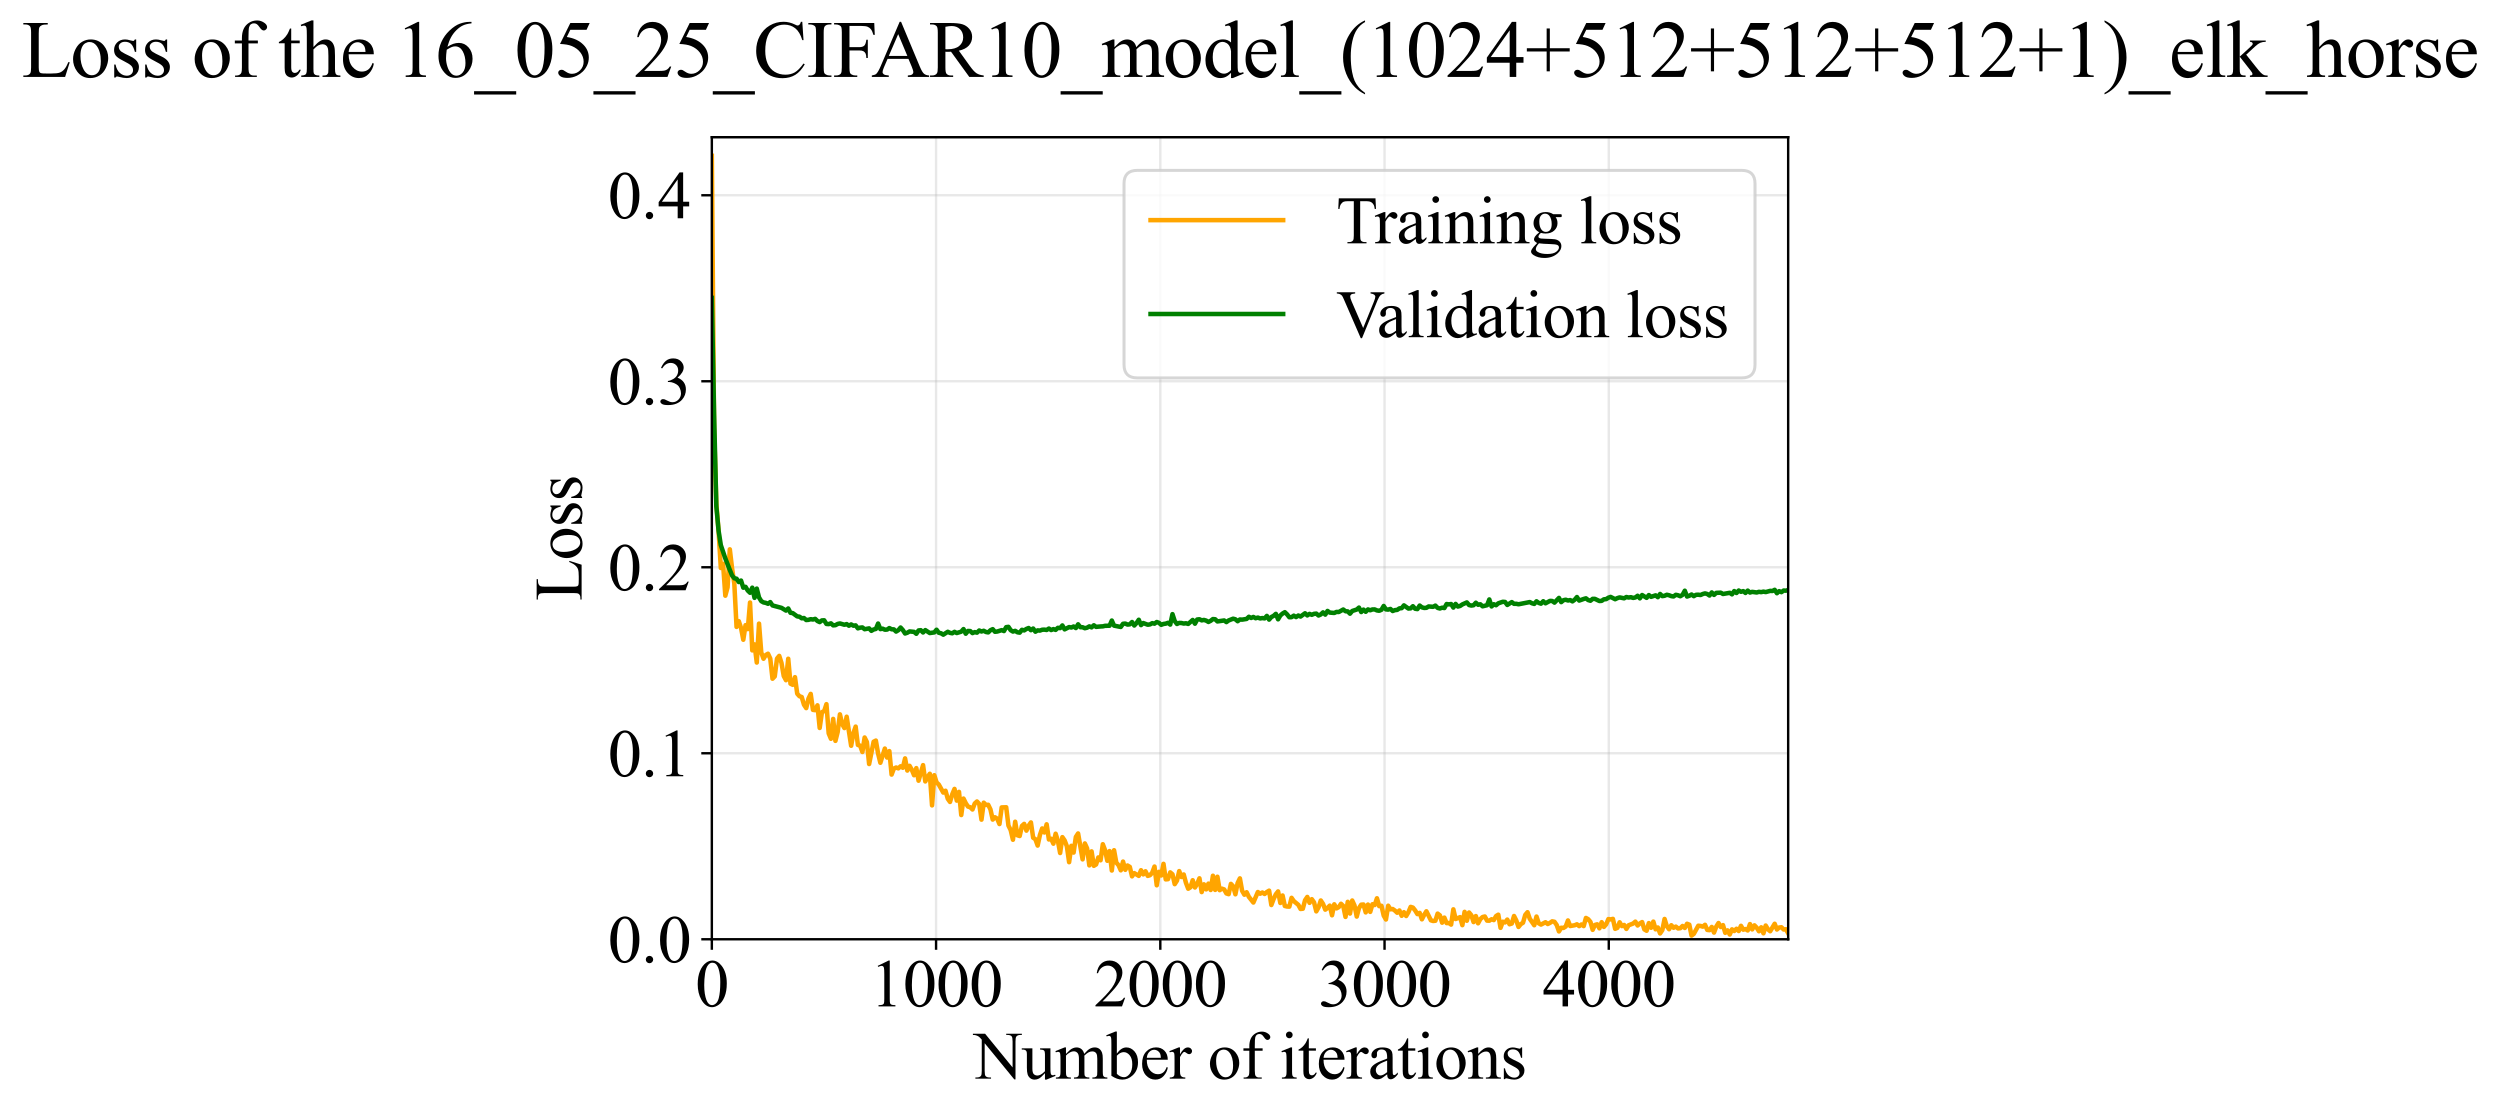 <?xml version="1.0" encoding="utf-8" standalone="no"?>
<!DOCTYPE svg PUBLIC "-//W3C//DTD SVG 1.1//EN"
  "http://www.w3.org/Graphics/SVG/1.1/DTD/svg11.dtd">
<svg xmlns:xlink="http://www.w3.org/1999/xlink" width="829.484pt" height="369.808pt" viewBox="0 0 829.484 369.808" xmlns="http://www.w3.org/2000/svg" version="1.1">
 <defs>
  <style type="text/css">*{stroke-linejoin: round; stroke-linecap: butt}</style>
 </defs>
 <g id="figure_1">
  <g id="patch_1">
   <path d="M 0 369.808 
L 829.484 369.808 
L 829.484 0 
L 0 0 
z
" style="fill: #ffffff"/>
  </g>
  <g id="axes_1">
   <g id="patch_2">
    <path d="M 236.182 311.644 
L 593.302 311.644 
L 593.302 45.532 
L 236.182 45.532 
z
" style="fill: #ffffff"/>
   </g>
   <g id="matplotlib.axis_1">
    <g id="xtick_1">
     <g id="line2d_1">
      <path d="M 236.182 311.644 
L 236.182 45.532 
" clip-path="url(#p428912fcc2)" style="fill: none; stroke: #b0b0b0; stroke-opacity: 0.3; stroke-width: 0.8; stroke-linecap: square"/>
     </g>
     <g id="line2d_2">
      <defs>
       <path id="mfabb95a08c" d="M 0 0 
L 0 3.5 
" style="stroke: #000000; stroke-width: 0.8"/>
      </defs>
      <g>
       <use xlink:href="#mfabb95a08c" x="236.182" y="311.644" style="stroke: #000000; stroke-width: 0.8"/>
      </g>
     </g>
     <g id="text_1">
      <!-- 0 -->
      <g transform="translate(230.682 333.92) scale(0.22 -0.22)">
       <defs>
        <path id="TimesNewRomanPSMT-30" d="M 231 2094 
Q 231 2819 450 3342 
Q 669 3866 1031 4122 
Q 1313 4325 1613 4325 
Q 2100 4325 2488 3828 
Q 2972 3213 2972 2159 
Q 2972 1422 2759 906 
Q 2547 391 2217 158 
Q 1888 -75 1581 -75 
Q 975 -75 572 641 
Q 231 1244 231 2094 
z
M 844 2016 
Q 844 1141 1059 588 
Q 1238 122 1591 122 
Q 1759 122 1940 273 
Q 2122 425 2216 781 
Q 2359 1319 2359 2297 
Q 2359 3022 2209 3506 
Q 2097 3866 1919 4016 
Q 1791 4119 1609 4119 
Q 1397 4119 1231 3928 
Q 1006 3669 925 3112 
Q 844 2556 844 2016 
z
" transform="scale(0.016)"/>
       </defs>
       <use xlink:href="#TimesNewRomanPSMT-30"/>
      </g>
     </g>
    </g>
    <g id="xtick_2">
     <g id="line2d_3">
      <path d="M 310.582 311.644 
L 310.582 45.532 
" clip-path="url(#p428912fcc2)" style="fill: none; stroke: #b0b0b0; stroke-opacity: 0.3; stroke-width: 0.8; stroke-linecap: square"/>
     </g>
     <g id="line2d_4">
      <g>
       <use xlink:href="#mfabb95a08c" x="310.582" y="311.644" style="stroke: #000000; stroke-width: 0.8"/>
      </g>
     </g>
     <g id="text_2">
      <!-- 1000 -->
      <g transform="translate(288.582 333.92) scale(0.22 -0.22)">
       <defs>
        <path id="TimesNewRomanPSMT-31" d="M 750 3822 
L 1781 4325 
L 1884 4325 
L 1884 747 
Q 1884 391 1914 303 
Q 1944 216 2037 169 
Q 2131 122 2419 116 
L 2419 0 
L 825 0 
L 825 116 
Q 1125 122 1212 167 
Q 1300 213 1334 289 
Q 1369 366 1369 747 
L 1369 3034 
Q 1369 3497 1338 3628 
Q 1316 3728 1258 3775 
Q 1200 3822 1119 3822 
Q 1003 3822 797 3725 
L 750 3822 
z
" transform="scale(0.016)"/>
       </defs>
       <use xlink:href="#TimesNewRomanPSMT-31"/>
       <use xlink:href="#TimesNewRomanPSMT-30" transform="translate(50 0)"/>
       <use xlink:href="#TimesNewRomanPSMT-30" transform="translate(100 0)"/>
       <use xlink:href="#TimesNewRomanPSMT-30" transform="translate(150 0)"/>
      </g>
     </g>
    </g>
    <g id="xtick_3">
     <g id="line2d_5">
      <path d="M 384.982 311.644 
L 384.982 45.532 
" clip-path="url(#p428912fcc2)" style="fill: none; stroke: #b0b0b0; stroke-opacity: 0.3; stroke-width: 0.8; stroke-linecap: square"/>
     </g>
     <g id="line2d_6">
      <g>
       <use xlink:href="#mfabb95a08c" x="384.982" y="311.644" style="stroke: #000000; stroke-width: 0.8"/>
      </g>
     </g>
     <g id="text_3">
      <!-- 2000 -->
      <g transform="translate(362.982 333.92) scale(0.22 -0.22)">
       <defs>
        <path id="TimesNewRomanPSMT-32" d="M 2934 816 
L 2638 0 
L 138 0 
L 138 116 
Q 1241 1122 1691 1759 
Q 2141 2397 2141 2925 
Q 2141 3328 1894 3587 
Q 1647 3847 1303 3847 
Q 991 3847 742 3664 
Q 494 3481 375 3128 
L 259 3128 
Q 338 3706 661 4015 
Q 984 4325 1469 4325 
Q 1984 4325 2329 3994 
Q 2675 3663 2675 3213 
Q 2675 2891 2525 2569 
Q 2294 2063 1775 1497 
Q 997 647 803 472 
L 1909 472 
Q 2247 472 2383 497 
Q 2519 522 2628 598 
Q 2738 675 2819 816 
L 2934 816 
z
" transform="scale(0.016)"/>
       </defs>
       <use xlink:href="#TimesNewRomanPSMT-32"/>
       <use xlink:href="#TimesNewRomanPSMT-30" transform="translate(50 0)"/>
       <use xlink:href="#TimesNewRomanPSMT-30" transform="translate(100 0)"/>
       <use xlink:href="#TimesNewRomanPSMT-30" transform="translate(150 0)"/>
      </g>
     </g>
    </g>
    <g id="xtick_4">
     <g id="line2d_7">
      <path d="M 459.382 311.644 
L 459.382 45.532 
" clip-path="url(#p428912fcc2)" style="fill: none; stroke: #b0b0b0; stroke-opacity: 0.3; stroke-width: 0.8; stroke-linecap: square"/>
     </g>
     <g id="line2d_8">
      <g>
       <use xlink:href="#mfabb95a08c" x="459.382" y="311.644" style="stroke: #000000; stroke-width: 0.8"/>
      </g>
     </g>
     <g id="text_4">
      <!-- 3000 -->
      <g transform="translate(437.382 333.92) scale(0.22 -0.22)">
       <defs>
        <path id="TimesNewRomanPSMT-33" d="M 325 3431 
Q 506 3859 782 4092 
Q 1059 4325 1472 4325 
Q 1981 4325 2253 3994 
Q 2459 3747 2459 3466 
Q 2459 3003 1878 2509 
Q 2269 2356 2469 2072 
Q 2669 1788 2669 1403 
Q 2669 853 2319 450 
Q 1863 -75 997 -75 
Q 569 -75 414 31 
Q 259 138 259 259 
Q 259 350 332 419 
Q 406 488 509 488 
Q 588 488 669 463 
Q 722 447 909 348 
Q 1097 250 1169 231 
Q 1284 197 1416 197 
Q 1734 197 1970 444 
Q 2206 691 2206 1028 
Q 2206 1275 2097 1509 
Q 2016 1684 1919 1775 
Q 1784 1900 1550 2001 
Q 1316 2103 1072 2103 
L 972 2103 
L 972 2197 
Q 1219 2228 1467 2375 
Q 1716 2522 1828 2728 
Q 1941 2934 1941 3181 
Q 1941 3503 1739 3701 
Q 1538 3900 1238 3900 
Q 753 3900 428 3381 
L 325 3431 
z
" transform="scale(0.016)"/>
       </defs>
       <use xlink:href="#TimesNewRomanPSMT-33"/>
       <use xlink:href="#TimesNewRomanPSMT-30" transform="translate(50 0)"/>
       <use xlink:href="#TimesNewRomanPSMT-30" transform="translate(100 0)"/>
       <use xlink:href="#TimesNewRomanPSMT-30" transform="translate(150 0)"/>
      </g>
     </g>
    </g>
    <g id="xtick_5">
     <g id="line2d_9">
      <path d="M 533.782 311.644 
L 533.782 45.532 
" clip-path="url(#p428912fcc2)" style="fill: none; stroke: #b0b0b0; stroke-opacity: 0.3; stroke-width: 0.8; stroke-linecap: square"/>
     </g>
     <g id="line2d_10">
      <g>
       <use xlink:href="#mfabb95a08c" x="533.782" y="311.644" style="stroke: #000000; stroke-width: 0.8"/>
      </g>
     </g>
     <g id="text_5">
      <!-- 4000 -->
      <g transform="translate(511.782 333.92) scale(0.22 -0.22)">
       <defs>
        <path id="TimesNewRomanPSMT-34" d="M 2978 1563 
L 2978 1119 
L 2409 1119 
L 2409 0 
L 1894 0 
L 1894 1119 
L 100 1119 
L 100 1519 
L 2066 4325 
L 2409 4325 
L 2409 1563 
L 2978 1563 
z
M 1894 1563 
L 1894 3666 
L 406 1563 
L 1894 1563 
z
" transform="scale(0.016)"/>
       </defs>
       <use xlink:href="#TimesNewRomanPSMT-34"/>
       <use xlink:href="#TimesNewRomanPSMT-30" transform="translate(50 0)"/>
       <use xlink:href="#TimesNewRomanPSMT-30" transform="translate(100 0)"/>
       <use xlink:href="#TimesNewRomanPSMT-30" transform="translate(150 0)"/>
      </g>
     </g>
    </g>
    <g id="text_6">
     <!-- Number of iterations -->
     <g transform="translate(323.1 357.902) scale(0.22 -0.22)">
      <defs>
       <path id="TimesNewRomanPSMT-4e" d="M -84 4238 
L 1066 4238 
L 3656 1059 
L 3656 3503 
Q 3656 3894 3569 3991 
Q 3453 4122 3203 4122 
L 3056 4122 
L 3056 4238 
L 4531 4238 
L 4531 4122 
L 4381 4122 
Q 4113 4122 4000 3959 
Q 3931 3859 3931 3503 
L 3931 -69 
L 3819 -69 
L 1025 3344 
L 1025 734 
Q 1025 344 1109 247 
Q 1228 116 1475 116 
L 1625 116 
L 1625 0 
L 150 0 
L 150 116 
L 297 116 
Q 569 116 681 278 
Q 750 378 750 734 
L 750 3681 
Q 566 3897 470 3965 
Q 375 4034 191 4094 
Q 100 4122 -84 4122 
L -84 4238 
z
" transform="scale(0.016)"/>
       <path id="TimesNewRomanPSMT-75" d="M 2709 2863 
L 2709 1128 
Q 2709 631 2732 520 
Q 2756 409 2807 365 
Q 2859 322 2928 322 
Q 3025 322 3147 375 
L 3191 266 
L 2334 -88 
L 2194 -88 
L 2194 519 
Q 1825 119 1631 15 
Q 1438 -88 1222 -88 
Q 981 -88 804 51 
Q 628 191 559 409 
Q 491 628 491 1028 
L 491 2306 
Q 491 2509 447 2587 
Q 403 2666 317 2708 
Q 231 2750 6 2747 
L 6 2863 
L 1009 2863 
L 1009 947 
Q 1009 547 1148 422 
Q 1288 297 1484 297 
Q 1619 297 1789 381 
Q 1959 466 2194 703 
L 2194 2325 
Q 2194 2569 2105 2655 
Q 2016 2741 1734 2747 
L 1734 2863 
L 2709 2863 
z
" transform="scale(0.016)"/>
       <path id="TimesNewRomanPSMT-6d" d="M 1050 2338 
Q 1363 2650 1419 2697 
Q 1559 2816 1721 2881 
Q 1884 2947 2044 2947 
Q 2313 2947 2506 2790 
Q 2700 2634 2766 2338 
Q 3088 2713 3309 2830 
Q 3531 2947 3766 2947 
Q 3994 2947 4170 2830 
Q 4347 2713 4450 2447 
Q 4519 2266 4519 1878 
L 4519 647 
Q 4519 378 4559 278 
Q 4591 209 4675 161 
Q 4759 113 4950 113 
L 4950 0 
L 3538 0 
L 3538 113 
L 3597 113 
Q 3781 113 3884 184 
Q 3956 234 3988 344 
Q 4000 397 4000 647 
L 4000 1878 
Q 4000 2228 3916 2372 
Q 3794 2572 3525 2572 
Q 3359 2572 3192 2489 
Q 3025 2406 2788 2181 
L 2781 2147 
L 2788 2013 
L 2788 647 
Q 2788 353 2820 281 
Q 2853 209 2943 161 
Q 3034 113 3253 113 
L 3253 0 
L 1806 0 
L 1806 113 
Q 2044 113 2133 169 
Q 2222 225 2256 338 
Q 2272 391 2272 647 
L 2272 1878 
Q 2272 2228 2169 2381 
Q 2031 2581 1784 2581 
Q 1616 2581 1450 2491 
Q 1191 2353 1050 2181 
L 1050 647 
Q 1050 366 1089 281 
Q 1128 197 1204 155 
Q 1281 113 1516 113 
L 1516 0 
L 100 0 
L 100 113 
Q 297 113 375 155 
Q 453 197 493 289 
Q 534 381 534 647 
L 534 1741 
Q 534 2213 506 2350 
Q 484 2453 437 2492 
Q 391 2531 309 2531 
Q 222 2531 100 2484 
L 53 2597 
L 916 2947 
L 1050 2947 
L 1050 2338 
z
" transform="scale(0.016)"/>
       <path id="TimesNewRomanPSMT-62" d="M 984 2369 
Q 1400 2947 1881 2947 
Q 2322 2947 2650 2570 
Q 2978 2194 2978 1541 
Q 2978 778 2472 313 
Q 2038 -88 1503 -88 
Q 1253 -88 995 3 
Q 738 94 469 275 
L 469 3241 
Q 469 3728 445 3840 
Q 422 3953 372 3993 
Q 322 4034 247 4034 
Q 159 4034 28 3984 
L -16 4094 
L 844 4444 
L 984 4444 
L 984 2369 
z
M 984 2169 
L 984 456 
Q 1144 300 1314 220 
Q 1484 141 1663 141 
Q 1947 141 2192 453 
Q 2438 766 2438 1363 
Q 2438 1913 2192 2208 
Q 1947 2503 1634 2503 
Q 1469 2503 1303 2419 
Q 1178 2356 984 2169 
z
" transform="scale(0.016)"/>
       <path id="TimesNewRomanPSMT-65" d="M 681 1784 
Q 678 1147 991 784 
Q 1303 422 1725 422 
Q 2006 422 2214 576 
Q 2422 731 2563 1106 
L 2659 1044 
Q 2594 616 2278 264 
Q 1963 -88 1488 -88 
Q 972 -88 605 314 
Q 238 716 238 1394 
Q 238 2128 614 2539 
Q 991 2950 1559 2950 
Q 2041 2950 2350 2633 
Q 2659 2316 2659 1784 
L 681 1784 
z
M 681 1966 
L 2006 1966 
Q 1991 2241 1941 2353 
Q 1863 2528 1708 2628 
Q 1553 2728 1384 2728 
Q 1125 2728 920 2526 
Q 716 2325 681 1966 
z
" transform="scale(0.016)"/>
       <path id="TimesNewRomanPSMT-72" d="M 1038 2947 
L 1038 2303 
Q 1397 2947 1775 2947 
Q 1947 2947 2059 2842 
Q 2172 2738 2172 2600 
Q 2172 2478 2090 2393 
Q 2009 2309 1897 2309 
Q 1788 2309 1652 2417 
Q 1516 2525 1450 2525 
Q 1394 2525 1328 2463 
Q 1188 2334 1038 2041 
L 1038 669 
Q 1038 431 1097 309 
Q 1138 225 1241 169 
Q 1344 113 1538 113 
L 1538 0 
L 72 0 
L 72 113 
Q 291 113 397 181 
Q 475 231 506 341 
Q 522 394 522 644 
L 522 1753 
Q 522 2253 501 2348 
Q 481 2444 426 2487 
Q 372 2531 291 2531 
Q 194 2531 72 2484 
L 41 2597 
L 906 2947 
L 1038 2947 
z
" transform="scale(0.016)"/>
       <path id="TimesNewRomanPSMT-20" transform="scale(0.016)"/>
       <path id="TimesNewRomanPSMT-6f" d="M 1600 2947 
Q 2250 2947 2644 2453 
Q 2978 2031 2978 1484 
Q 2978 1100 2793 706 
Q 2609 313 2286 112 
Q 1963 -88 1566 -88 
Q 919 -88 538 428 
Q 216 863 216 1403 
Q 216 1797 411 2186 
Q 606 2575 925 2761 
Q 1244 2947 1600 2947 
z
M 1503 2744 
Q 1338 2744 1170 2645 
Q 1003 2547 900 2300 
Q 797 2053 797 1666 
Q 797 1041 1045 587 
Q 1294 134 1700 134 
Q 2003 134 2200 384 
Q 2397 634 2397 1244 
Q 2397 2006 2069 2444 
Q 1847 2744 1503 2744 
z
" transform="scale(0.016)"/>
       <path id="TimesNewRomanPSMT-66" d="M 1319 2638 
L 1319 756 
Q 1319 356 1406 250 
Q 1522 113 1716 113 
L 1975 113 
L 1975 0 
L 266 0 
L 266 113 
L 394 113 
Q 519 113 622 175 
Q 725 238 764 344 
Q 803 450 803 756 
L 803 2638 
L 247 2638 
L 247 2863 
L 803 2863 
L 803 3050 
Q 803 3478 940 3775 
Q 1078 4072 1361 4255 
Q 1644 4438 1997 4438 
Q 2325 4438 2600 4225 
Q 2781 4084 2781 3909 
Q 2781 3816 2700 3733 
Q 2619 3650 2525 3650 
Q 2453 3650 2373 3701 
Q 2294 3753 2178 3923 
Q 2063 4094 1966 4153 
Q 1869 4213 1750 4213 
Q 1606 4213 1506 4136 
Q 1406 4059 1362 3898 
Q 1319 3738 1319 3069 
L 1319 2863 
L 2056 2863 
L 2056 2638 
L 1319 2638 
z
" transform="scale(0.016)"/>
       <path id="TimesNewRomanPSMT-69" d="M 928 4444 
Q 1059 4444 1151 4351 
Q 1244 4259 1244 4128 
Q 1244 3997 1151 3903 
Q 1059 3809 928 3809 
Q 797 3809 703 3903 
Q 609 3997 609 4128 
Q 609 4259 701 4351 
Q 794 4444 928 4444 
z
M 1188 2947 
L 1188 647 
Q 1188 378 1227 289 
Q 1266 200 1342 156 
Q 1419 113 1622 113 
L 1622 0 
L 231 0 
L 231 113 
Q 441 113 512 153 
Q 584 194 626 287 
Q 669 381 669 647 
L 669 1750 
Q 669 2216 641 2353 
Q 619 2453 572 2492 
Q 525 2531 444 2531 
Q 356 2531 231 2484 
L 188 2597 
L 1050 2947 
L 1188 2947 
z
" transform="scale(0.016)"/>
       <path id="TimesNewRomanPSMT-74" d="M 1031 3803 
L 1031 2863 
L 1700 2863 
L 1700 2644 
L 1031 2644 
L 1031 788 
Q 1031 509 1111 412 
Q 1191 316 1316 316 
Q 1419 316 1516 380 
Q 1613 444 1666 569 
L 1788 569 
Q 1678 263 1478 108 
Q 1278 -47 1066 -47 
Q 922 -47 784 33 
Q 647 113 581 261 
Q 516 409 516 719 
L 516 2644 
L 63 2644 
L 63 2747 
Q 234 2816 414 2980 
Q 594 3144 734 3369 
Q 806 3488 934 3803 
L 1031 3803 
z
" transform="scale(0.016)"/>
       <path id="TimesNewRomanPSMT-61" d="M 1822 413 
Q 1381 72 1269 19 
Q 1100 -59 909 -59 
Q 613 -59 420 144 
Q 228 347 228 678 
Q 228 888 322 1041 
Q 450 1253 767 1440 
Q 1084 1628 1822 1897 
L 1822 2009 
Q 1822 2438 1686 2597 
Q 1550 2756 1291 2756 
Q 1094 2756 978 2650 
Q 859 2544 859 2406 
L 866 2225 
Q 866 2081 792 2003 
Q 719 1925 600 1925 
Q 484 1925 411 2006 
Q 338 2088 338 2228 
Q 338 2497 613 2722 
Q 888 2947 1384 2947 
Q 1766 2947 2009 2819 
Q 2194 2722 2281 2516 
Q 2338 2381 2338 1966 
L 2338 994 
Q 2338 584 2353 492 
Q 2369 400 2405 369 
Q 2441 338 2488 338 
Q 2538 338 2575 359 
Q 2641 400 2828 588 
L 2828 413 
Q 2478 -56 2159 -56 
Q 2006 -56 1915 50 
Q 1825 156 1822 413 
z
M 1822 616 
L 1822 1706 
Q 1350 1519 1213 1441 
Q 966 1303 859 1153 
Q 753 1003 753 825 
Q 753 600 887 451 
Q 1022 303 1197 303 
Q 1434 303 1822 616 
z
" transform="scale(0.016)"/>
       <path id="TimesNewRomanPSMT-6e" d="M 1034 2341 
Q 1538 2947 1994 2947 
Q 2228 2947 2397 2830 
Q 2566 2713 2666 2444 
Q 2734 2256 2734 1869 
L 2734 647 
Q 2734 375 2778 278 
Q 2813 200 2889 156 
Q 2966 113 3172 113 
L 3172 0 
L 1756 0 
L 1756 113 
L 1816 113 
Q 2016 113 2095 173 
Q 2175 234 2206 353 
Q 2219 400 2219 647 
L 2219 1819 
Q 2219 2209 2117 2386 
Q 2016 2563 1775 2563 
Q 1403 2563 1034 2156 
L 1034 647 
Q 1034 356 1069 288 
Q 1113 197 1189 155 
Q 1266 113 1500 113 
L 1500 0 
L 84 0 
L 84 113 
L 147 113 
Q 366 113 442 223 
Q 519 334 519 647 
L 519 1709 
Q 519 2225 495 2337 
Q 472 2450 423 2490 
Q 375 2531 294 2531 
Q 206 2531 84 2484 
L 38 2597 
L 900 2947 
L 1034 2947 
L 1034 2341 
z
" transform="scale(0.016)"/>
       <path id="TimesNewRomanPSMT-73" d="M 2050 2947 
L 2050 1972 
L 1947 1972 
Q 1828 2431 1642 2597 
Q 1456 2763 1169 2763 
Q 950 2763 815 2647 
Q 681 2531 681 2391 
Q 681 2216 781 2091 
Q 878 1963 1175 1819 
L 1631 1597 
Q 2266 1288 2266 781 
Q 2266 391 1970 151 
Q 1675 -88 1309 -88 
Q 1047 -88 709 6 
Q 606 38 541 38 
Q 469 38 428 -44 
L 325 -44 
L 325 978 
L 428 978 
Q 516 541 762 319 
Q 1009 97 1316 97 
Q 1531 97 1667 223 
Q 1803 350 1803 528 
Q 1803 744 1651 891 
Q 1500 1038 1047 1263 
Q 594 1488 453 1669 
Q 313 1847 313 2119 
Q 313 2472 555 2709 
Q 797 2947 1181 2947 
Q 1350 2947 1591 2875 
Q 1750 2828 1803 2828 
Q 1853 2828 1881 2850 
Q 1909 2872 1947 2947 
L 2050 2947 
z
" transform="scale(0.016)"/>
      </defs>
      <use xlink:href="#TimesNewRomanPSMT-4e"/>
      <use xlink:href="#TimesNewRomanPSMT-75" transform="translate(72.217 0)"/>
      <use xlink:href="#TimesNewRomanPSMT-6d" transform="translate(122.217 0)"/>
      <use xlink:href="#TimesNewRomanPSMT-62" transform="translate(200 0)"/>
      <use xlink:href="#TimesNewRomanPSMT-65" transform="translate(250 0)"/>
      <use xlink:href="#TimesNewRomanPSMT-72" transform="translate(294.385 0)"/>
      <use xlink:href="#TimesNewRomanPSMT-20" transform="translate(327.686 0)"/>
      <use xlink:href="#TimesNewRomanPSMT-6f" transform="translate(352.686 0)"/>
      <use xlink:href="#TimesNewRomanPSMT-66" transform="translate(402.686 0)"/>
      <use xlink:href="#TimesNewRomanPSMT-20" transform="translate(435.986 0)"/>
      <use xlink:href="#TimesNewRomanPSMT-69" transform="translate(460.986 0)"/>
      <use xlink:href="#TimesNewRomanPSMT-74" transform="translate(488.77 0)"/>
      <use xlink:href="#TimesNewRomanPSMT-65" transform="translate(516.553 0)"/>
      <use xlink:href="#TimesNewRomanPSMT-72" transform="translate(560.938 0)"/>
      <use xlink:href="#TimesNewRomanPSMT-61" transform="translate(594.238 0)"/>
      <use xlink:href="#TimesNewRomanPSMT-74" transform="translate(638.623 0)"/>
      <use xlink:href="#TimesNewRomanPSMT-69" transform="translate(666.406 0)"/>
      <use xlink:href="#TimesNewRomanPSMT-6f" transform="translate(694.189 0)"/>
      <use xlink:href="#TimesNewRomanPSMT-6e" transform="translate(744.189 0)"/>
      <use xlink:href="#TimesNewRomanPSMT-73" transform="translate(794.189 0)"/>
     </g>
    </g>
   </g>
   <g id="matplotlib.axis_2">
    <g id="ytick_1">
     <g id="line2d_11">
      <path d="M 236.182 311.644 
L 593.302 311.644 
" clip-path="url(#p428912fcc2)" style="fill: none; stroke: #b0b0b0; stroke-opacity: 0.3; stroke-width: 0.8; stroke-linecap: square"/>
     </g>
     <g id="line2d_12">
      <defs>
       <path id="mfe370c82fa" d="M 0 0 
L -3.5 0 
" style="stroke: #000000; stroke-width: 0.8"/>
      </defs>
      <g>
       <use xlink:href="#mfe370c82fa" x="236.182" y="311.644" style="stroke: #000000; stroke-width: 0.8"/>
      </g>
     </g>
     <g id="text_7">
      <!-- 0.0 -->
      <g transform="translate(201.682 319.282) scale(0.22 -0.22)">
       <defs>
        <path id="TimesNewRomanPSMT-2e" d="M 800 606 
Q 947 606 1047 504 
Q 1147 403 1147 259 
Q 1147 116 1045 14 
Q 944 -88 800 -88 
Q 656 -88 554 14 
Q 453 116 453 259 
Q 453 406 554 506 
Q 656 606 800 606 
z
" transform="scale(0.016)"/>
       </defs>
       <use xlink:href="#TimesNewRomanPSMT-30"/>
       <use xlink:href="#TimesNewRomanPSMT-2e" transform="translate(50 0)"/>
       <use xlink:href="#TimesNewRomanPSMT-30" transform="translate(75 0)"/>
      </g>
     </g>
    </g>
    <g id="ytick_2">
     <g id="line2d_13">
      <path d="M 236.182 249.93 
L 593.302 249.93 
" clip-path="url(#p428912fcc2)" style="fill: none; stroke: #b0b0b0; stroke-opacity: 0.3; stroke-width: 0.8; stroke-linecap: square"/>
     </g>
     <g id="line2d_14">
      <g>
       <use xlink:href="#mfe370c82fa" x="236.182" y="249.93" style="stroke: #000000; stroke-width: 0.8"/>
      </g>
     </g>
     <g id="text_8">
      <!-- 0.1 -->
      <g transform="translate(201.682 257.568) scale(0.22 -0.22)">
       <use xlink:href="#TimesNewRomanPSMT-30"/>
       <use xlink:href="#TimesNewRomanPSMT-2e" transform="translate(50 0)"/>
       <use xlink:href="#TimesNewRomanPSMT-31" transform="translate(75 0)"/>
      </g>
     </g>
    </g>
    <g id="ytick_3">
     <g id="line2d_15">
      <path d="M 236.182 188.216 
L 593.302 188.216 
" clip-path="url(#p428912fcc2)" style="fill: none; stroke: #b0b0b0; stroke-opacity: 0.3; stroke-width: 0.8; stroke-linecap: square"/>
     </g>
     <g id="line2d_16">
      <g>
       <use xlink:href="#mfe370c82fa" x="236.182" y="188.216" style="stroke: #000000; stroke-width: 0.8"/>
      </g>
     </g>
     <g id="text_9">
      <!-- 0.2 -->
      <g transform="translate(201.682 195.854) scale(0.22 -0.22)">
       <use xlink:href="#TimesNewRomanPSMT-30"/>
       <use xlink:href="#TimesNewRomanPSMT-2e" transform="translate(50 0)"/>
       <use xlink:href="#TimesNewRomanPSMT-32" transform="translate(75 0)"/>
      </g>
     </g>
    </g>
    <g id="ytick_4">
     <g id="line2d_17">
      <path d="M 236.182 126.502 
L 593.302 126.502 
" clip-path="url(#p428912fcc2)" style="fill: none; stroke: #b0b0b0; stroke-opacity: 0.3; stroke-width: 0.8; stroke-linecap: square"/>
     </g>
     <g id="line2d_18">
      <g>
       <use xlink:href="#mfe370c82fa" x="236.182" y="126.502" style="stroke: #000000; stroke-width: 0.8"/>
      </g>
     </g>
     <g id="text_10">
      <!-- 0.3 -->
      <g transform="translate(201.682 134.14) scale(0.22 -0.22)">
       <use xlink:href="#TimesNewRomanPSMT-30"/>
       <use xlink:href="#TimesNewRomanPSMT-2e" transform="translate(50 0)"/>
       <use xlink:href="#TimesNewRomanPSMT-33" transform="translate(75 0)"/>
      </g>
     </g>
    </g>
    <g id="ytick_5">
     <g id="line2d_19">
      <path d="M 236.182 64.789 
L 593.302 64.789 
" clip-path="url(#p428912fcc2)" style="fill: none; stroke: #b0b0b0; stroke-opacity: 0.3; stroke-width: 0.8; stroke-linecap: square"/>
     </g>
     <g id="line2d_20">
      <g>
       <use xlink:href="#mfe370c82fa" x="236.182" y="64.789" style="stroke: #000000; stroke-width: 0.8"/>
      </g>
     </g>
     <g id="text_11">
      <!-- 0.4 -->
      <g transform="translate(201.682 72.427) scale(0.22 -0.22)">
       <use xlink:href="#TimesNewRomanPSMT-30"/>
       <use xlink:href="#TimesNewRomanPSMT-2e" transform="translate(50 0)"/>
       <use xlink:href="#TimesNewRomanPSMT-34" transform="translate(75 0)"/>
      </g>
     </g>
    </g>
    <g id="text_12">
     <!-- Loss -->
     <g transform="translate(192.976 199.369) rotate(-90) scale(0.22 -0.22)">
      <defs>
       <path id="TimesNewRomanPSMT-4c" d="M 3669 1172 
L 3772 1150 
L 3409 0 
L 128 0 
L 128 116 
L 288 116 
Q 556 116 672 291 
Q 738 391 738 753 
L 738 3488 
Q 738 3884 650 3984 
Q 528 4122 288 4122 
L 128 4122 
L 128 4238 
L 2047 4238 
L 2047 4122 
Q 1709 4125 1573 4059 
Q 1438 3994 1388 3894 
Q 1338 3794 1338 3416 
L 1338 753 
Q 1338 494 1388 397 
Q 1425 331 1503 300 
Q 1581 269 1991 269 
L 2300 269 
Q 2788 269 2984 341 
Q 3181 413 3343 595 
Q 3506 778 3669 1172 
z
" transform="scale(0.016)"/>
      </defs>
      <use xlink:href="#TimesNewRomanPSMT-4c"/>
      <use xlink:href="#TimesNewRomanPSMT-6f" transform="translate(61.084 0)"/>
      <use xlink:href="#TimesNewRomanPSMT-73" transform="translate(111.084 0)"/>
      <use xlink:href="#TimesNewRomanPSMT-73" transform="translate(150 0)"/>
     </g>
    </g>
   </g>
   <g id="line2d_21">
    <path d="M 236.182 51.703 
L 236.927 141.706 
L 237.673 167.034 
L 238.418 176.14 
L 239.164 188.446 
L 239.91 187.056 
L 240.655 197.645 
L 241.401 194.885 
L 242.146 182.266 
L 242.892 188.556 
L 243.637 193.612 
L 244.383 208.001 
L 245.128 206.109 
L 245.874 208.372 
L 246.619 212.258 
L 247.365 207.424 
L 248.111 208.73 
L 248.856 199.908 
L 249.602 215.795 
L 250.347 213.801 
L 251.093 219.825 
L 251.838 206.916 
L 252.584 216.507 
L 253.329 218.562 
L 254.075 217.332 
L 254.821 216.904 
L 255.566 218.497 
L 256.312 225.194 
L 257.057 224.423 
L 257.803 218.519 
L 258.548 217.623 
L 259.294 219.964 
L 260.039 224.303 
L 260.785 225.684 
L 261.531 218.571 
L 262.276 226.839 
L 263.022 227.211 
L 263.767 224.684 
L 264.513 230.161 
L 265.258 231.008 
L 266.004 231.262 
L 266.749 233.805 
L 267.495 234.941 
L 268.241 231.806 
L 268.986 230.238 
L 269.732 235.526 
L 270.477 235.625 
L 271.223 234.025 
L 271.968 241.525 
L 272.714 236.297 
L 273.459 235.934 
L 274.205 233.645 
L 274.951 243.324 
L 275.696 245.125 
L 276.442 238.529 
L 277.187 245.812 
L 277.933 242.879 
L 278.678 237.016 
L 279.424 240.215 
L 280.169 241.559 
L 280.915 237.807 
L 282.406 247.435 
L 283.152 243.243 
L 283.897 241.083 
L 284.643 247.168 
L 285.388 247.395 
L 286.134 249.504 
L 286.879 244.701 
L 287.625 246.192 
L 288.37 253.493 
L 289.862 246.108 
L 290.607 245.724 
L 291.353 250.056 
L 292.098 253.077 
L 293.589 248.374 
L 294.335 251.353 
L 295.08 249.222 
L 295.826 257.002 
L 296.572 255.008 
L 297.317 254.658 
L 298.063 254.935 
L 298.808 254.251 
L 299.554 254.736 
L 300.299 251.633 
L 301.045 255.66 
L 301.79 254.099 
L 302.536 255.412 
L 303.282 257.218 
L 304.027 254.863 
L 304.773 259.03 
L 306.264 253.869 
L 307.009 259.271 
L 307.755 257.848 
L 308.5 256.736 
L 309.246 267.22 
L 309.992 257.211 
L 310.737 259.586 
L 311.483 260.309 
L 312.974 262.969 
L 313.719 262.365 
L 314.465 265.03 
L 315.21 266.077 
L 315.956 263.531 
L 316.701 261.758 
L 317.447 265.637 
L 318.193 262.744 
L 318.938 270.422 
L 319.684 264.966 
L 320.429 266.484 
L 321.175 267.623 
L 321.92 267.843 
L 322.666 268.578 
L 323.411 266.599 
L 324.157 265.928 
L 324.903 266.752 
L 325.648 271.956 
L 326.394 266.327 
L 327.139 267.072 
L 327.885 267.021 
L 328.63 268.572 
L 329.376 271.932 
L 330.121 271.163 
L 330.867 271.64 
L 331.613 273.413 
L 332.358 267.895 
L 333.849 267.847 
L 334.595 273.922 
L 335.34 275.423 
L 336.086 278.62 
L 336.831 272.646 
L 337.577 277.146 
L 338.323 277.382 
L 339.068 274.038 
L 339.814 273.362 
L 340.559 275.599 
L 341.305 273.945 
L 342.05 272.881 
L 342.796 277.956 
L 343.541 278.443 
L 344.287 280.549 
L 345.033 277.055 
L 345.778 274.879 
L 346.524 276.207 
L 347.269 273.507 
L 348.015 278.534 
L 348.76 278.293 
L 349.506 279.923 
L 350.251 276.627 
L 350.997 278.978 
L 351.743 283.02 
L 352.488 277.759 
L 353.234 278.842 
L 353.979 280.788 
L 354.725 286.066 
L 355.47 280.637 
L 356.216 282.876 
L 356.961 277.685 
L 357.707 276.538 
L 359.198 285.129 
L 359.944 279.849 
L 360.689 281.484 
L 361.435 287.128 
L 362.18 282.487 
L 362.926 287.27 
L 363.671 286.82 
L 364.417 284.487 
L 365.162 285.433 
L 365.908 280.113 
L 366.654 282.095 
L 367.399 285.598 
L 368.145 282.389 
L 368.89 288.835 
L 369.636 282.108 
L 370.381 286.201 
L 371.127 287.067 
L 371.872 288.767 
L 372.618 285.87 
L 373.364 288.594 
L 374.109 287.172 
L 374.855 287.627 
L 375.6 290.762 
L 376.346 289.697 
L 377.837 290.606 
L 378.582 288.738 
L 379.328 290.118 
L 380.074 289.09 
L 380.819 290.614 
L 381.565 290.386 
L 382.31 289.521 
L 383.056 287.52 
L 383.801 293.731 
L 384.547 289.268 
L 385.292 290.475 
L 386.038 286.625 
L 386.784 291.774 
L 387.529 291.698 
L 388.275 289.455 
L 389.02 290.089 
L 389.766 293.354 
L 390.511 292.191 
L 391.257 289.026 
L 392.002 290.976 
L 392.748 290.146 
L 393.493 292.918 
L 394.239 294.873 
L 394.985 294.396 
L 395.73 292.063 
L 396.476 294.457 
L 397.221 293.255 
L 397.967 291.423 
L 398.712 295.98 
L 399.458 293.416 
L 400.203 295.086 
L 400.949 293.18 
L 401.695 295.293 
L 402.44 290.567 
L 403.186 295.261 
L 403.931 290.897 
L 404.677 295.359 
L 405.422 294.853 
L 406.168 295.105 
L 406.913 296.43 
L 407.659 296.681 
L 408.405 293.267 
L 409.15 294.046 
L 409.896 296.719 
L 410.641 292.977 
L 411.387 291.439 
L 412.132 295.57 
L 412.878 296.86 
L 413.623 296.042 
L 414.369 297.578 
L 415.86 299.449 
L 417.351 295.972 
L 418.097 296.532 
L 418.842 296.128 
L 419.588 296.618 
L 420.333 295.973 
L 421.079 295.517 
L 421.825 300.272 
L 422.57 298.303 
L 423.316 296.73 
L 424.061 295.77 
L 424.807 299.596 
L 425.552 297.121 
L 426.298 300.598 
L 427.043 300.786 
L 427.789 300.815 
L 428.534 297.9 
L 429.28 298.982 
L 430.771 300.217 
L 431.517 301.589 
L 432.262 301.509 
L 433.008 298.701 
L 433.753 297.601 
L 434.499 299.557 
L 435.244 298.343 
L 435.99 299.395 
L 436.736 302.379 
L 437.481 301.054 
L 438.227 298.777 
L 438.972 299.905 
L 439.718 301.815 
L 440.463 301.247 
L 441.209 300.483 
L 441.954 303.685 
L 442.7 300.046 
L 443.446 301.389 
L 444.191 300.986 
L 444.937 299.872 
L 445.682 300.587 
L 446.428 304.225 
L 447.173 299.226 
L 447.919 303.111 
L 448.664 298.786 
L 449.41 300.421 
L 450.156 304.108 
L 450.901 301.295 
L 451.647 300.168 
L 452.392 300.113 
L 453.138 302.725 
L 453.883 300.135 
L 454.629 302.551 
L 455.374 300.026 
L 456.12 300.279 
L 456.866 298.045 
L 457.611 300.646 
L 458.357 300.526 
L 459.102 303.783 
L 459.848 305.081 
L 460.593 300.509 
L 461.339 301.705 
L 462.084 301.603 
L 462.83 302.128 
L 463.575 302.834 
L 464.321 302.09 
L 465.067 303.854 
L 465.812 302.663 
L 466.558 303.921 
L 467.303 302.66 
L 468.049 300.904 
L 468.794 301.136 
L 469.54 302.077 
L 470.285 303.291 
L 471.031 302.894 
L 471.777 305.026 
L 472.522 303.562 
L 473.268 302.359 
L 474.759 305.356 
L 475.504 305.579 
L 476.25 305.494 
L 476.995 303.131 
L 477.741 303.705 
L 478.487 306.135 
L 479.232 304.457 
L 479.978 306.276 
L 480.723 306.248 
L 481.469 306.776 
L 482.214 301.714 
L 482.96 304.923 
L 484.451 304.307 
L 485.197 306.961 
L 485.942 302.553 
L 486.688 305.494 
L 487.433 302.764 
L 488.179 303.671 
L 488.924 305.935 
L 489.67 303.948 
L 490.415 306.343 
L 491.161 304.957 
L 491.907 304.268 
L 492.652 304.087 
L 493.398 305.458 
L 494.143 305.482 
L 494.889 305.006 
L 495.634 305.275 
L 496.38 303.945 
L 497.125 303.487 
L 497.871 307.849 
L 498.616 305.82 
L 499.362 306.064 
L 500.108 305.115 
L 500.853 306.664 
L 501.599 306.42 
L 502.344 303.928 
L 503.09 305.399 
L 503.835 307.55 
L 504.581 306.621 
L 505.326 306.154 
L 506.072 303.554 
L 506.818 302.67 
L 507.563 304.826 
L 509.054 306.987 
L 509.8 304.111 
L 510.545 306.344 
L 511.291 306.769 
L 512.782 305.992 
L 513.528 306.576 
L 514.273 306.2 
L 515.019 305.69 
L 515.764 305.846 
L 516.51 306.927 
L 517.255 309.039 
L 518.001 307.824 
L 518.746 307.881 
L 519.492 307.411 
L 520.238 305.405 
L 520.983 307.247 
L 522.474 306.989 
L 523.22 306.675 
L 523.965 307.281 
L 524.711 306.737 
L 525.456 307.266 
L 526.202 304.574 
L 526.948 304.985 
L 527.693 305.873 
L 528.439 308.509 
L 529.184 306.896 
L 529.93 306.678 
L 530.675 308.011 
L 531.421 305.978 
L 532.166 307.539 
L 532.912 306.672 
L 533.657 304.943 
L 534.403 305.053 
L 535.149 304.881 
L 535.894 308.169 
L 536.64 307.851 
L 537.385 306.018 
L 538.131 307.266 
L 538.876 306.898 
L 539.622 308.2 
L 540.367 307.001 
L 541.859 306.426 
L 542.604 305.79 
L 543.35 307.065 
L 544.095 306.388 
L 544.841 305.941 
L 545.586 308.374 
L 546.332 308.82 
L 547.077 306.282 
L 547.823 307.824 
L 548.569 305.783 
L 549.314 308.344 
L 550.06 307.734 
L 550.805 309.705 
L 551.551 308.582 
L 552.296 304.908 
L 553.042 307.307 
L 553.787 308.311 
L 554.533 306.99 
L 555.279 307.82 
L 556.024 307.443 
L 556.77 308.048 
L 557.515 307.966 
L 558.261 307.24 
L 559.006 307.882 
L 559.752 306.499 
L 560.497 306.796 
L 561.243 310.422 
L 561.989 309.85 
L 563.48 307.154 
L 564.225 307.225 
L 564.971 307.459 
L 565.716 306.845 
L 566.462 308.539 
L 567.207 308.621 
L 567.953 307.56 
L 568.698 309.425 
L 569.444 307.451 
L 570.19 306.257 
L 570.935 307.571 
L 571.681 306.953 
L 572.426 309.502 
L 573.172 308.693 
L 573.917 310.058 
L 574.663 308.356 
L 575.408 308.899 
L 576.154 308.156 
L 576.9 308.902 
L 577.645 307.184 
L 578.391 308.46 
L 579.136 308.254 
L 579.882 308.716 
L 580.627 306.604 
L 581.373 308.367 
L 582.118 307.025 
L 582.864 307.802 
L 583.61 308.985 
L 584.355 307.682 
L 585.101 309.661 
L 585.846 307.09 
L 586.592 308.334 
L 587.337 308.976 
L 588.828 306.502 
L 589.574 308.405 
L 590.32 307.744 
L 591.065 307.661 
L 591.811 308.403 
L 592.556 308.323 
L 593.302 309.66 
L 593.302 309.66 
" clip-path="url(#p428912fcc2)" style="fill: none; stroke: #ffa500; stroke-width: 1.5; stroke-linecap: square"/>
   </g>
   <g id="line2d_22">
    <path d="M 236.182 98.836 
L 236.927 137.295 
L 237.673 168 
L 238.418 176.091 
L 239.164 180.869 
L 240.655 185.275 
L 242.146 189.106 
L 242.892 190.917 
L 243.637 191.874 
L 244.383 192.012 
L 245.128 193.121 
L 245.874 192.633 
L 246.619 194.986 
L 247.365 194.709 
L 248.111 195.954 
L 248.856 196.668 
L 249.602 194.99 
L 250.347 198.358 
L 251.093 195.296 
L 251.838 198.223 
L 252.584 199.457 
L 253.329 199.881 
L 254.075 200.025 
L 254.821 200.326 
L 255.566 199.776 
L 256.312 200.881 
L 259.294 201.684 
L 260.785 202.589 
L 261.531 201.891 
L 262.276 203.322 
L 263.022 203.426 
L 264.513 204.516 
L 265.258 204.612 
L 266.004 205.154 
L 266.749 205.059 
L 267.495 205.718 
L 268.241 205.655 
L 268.986 205.444 
L 269.732 205.552 
L 270.477 205.338 
L 271.223 206.05 
L 271.968 206.406 
L 272.714 205.843 
L 273.459 205.819 
L 274.205 207.019 
L 274.951 207.081 
L 275.696 206.822 
L 276.442 207.492 
L 277.187 207.425 
L 277.933 207.02 
L 278.678 206.854 
L 280.169 207.289 
L 280.915 207.072 
L 281.66 207.607 
L 282.406 207.182 
L 283.152 207.602 
L 283.897 207.5 
L 284.643 208.477 
L 285.388 208.252 
L 286.134 208.18 
L 286.879 208.766 
L 288.37 208.495 
L 289.116 209.301 
L 289.862 208.861 
L 290.607 208.679 
L 291.353 206.886 
L 292.098 208.729 
L 292.844 208.586 
L 293.589 208.926 
L 294.335 208.895 
L 295.08 208.392 
L 295.826 208.792 
L 296.572 208.821 
L 297.317 209.547 
L 298.063 209.1 
L 298.808 208.212 
L 299.554 209.049 
L 300.299 210.189 
L 301.045 209.931 
L 301.79 209.503 
L 303.282 209.65 
L 304.027 210.284 
L 304.773 209.179 
L 305.518 209.099 
L 306.264 209.846 
L 307.009 209.071 
L 308.5 210.039 
L 309.992 209.828 
L 310.737 208.944 
L 311.483 209.946 
L 312.228 210.118 
L 312.974 210.577 
L 314.465 209.628 
L 315.21 209.98 
L 315.956 210.117 
L 316.701 209.64 
L 317.447 210.036 
L 318.938 209.584 
L 319.684 208.73 
L 320.429 210.26 
L 321.175 209.347 
L 321.92 209.386 
L 322.666 210.053 
L 323.411 209.733 
L 324.157 209.912 
L 324.903 209.194 
L 325.648 209.522 
L 326.394 209.293 
L 327.139 209.691 
L 327.885 209.824 
L 328.63 209.105 
L 329.376 208.757 
L 330.121 209.615 
L 330.867 209.54 
L 332.358 209.077 
L 333.104 209.378 
L 333.849 208.086 
L 334.595 207.989 
L 335.34 209.1 
L 336.086 209.547 
L 336.831 209.319 
L 337.577 209.784 
L 338.323 209.912 
L 339.068 208.97 
L 339.814 209.163 
L 340.559 208.673 
L 341.305 208.373 
L 342.05 209.09 
L 342.796 208.545 
L 343.541 209.591 
L 344.287 209.157 
L 345.033 209.229 
L 345.778 208.947 
L 346.524 208.908 
L 347.269 209.017 
L 348.015 208.55 
L 348.76 209.042 
L 349.506 208.738 
L 350.251 208.987 
L 350.997 208.31 
L 351.743 208.405 
L 352.488 207.522 
L 353.234 208.817 
L 354.725 208.061 
L 355.47 208.207 
L 356.216 207.867 
L 356.961 208.383 
L 357.707 207.148 
L 358.452 208.095 
L 359.198 208.115 
L 359.944 208.439 
L 360.689 208.262 
L 361.435 207.825 
L 362.18 208.153 
L 362.926 207.463 
L 363.671 207.99 
L 365.162 207.854 
L 365.908 207.82 
L 366.654 207.642 
L 368.145 207.608 
L 368.89 205.895 
L 369.636 207.582 
L 371.127 207.881 
L 371.872 208.012 
L 372.618 206.971 
L 373.364 206.897 
L 374.109 207.24 
L 374.855 207.145 
L 375.6 206.386 
L 376.346 207.54 
L 377.091 206.724 
L 377.837 205.635 
L 378.582 207.4 
L 379.328 206.726 
L 380.819 207.282 
L 381.565 207.172 
L 382.31 206.762 
L 383.056 206.93 
L 383.801 206.382 
L 384.547 206.662 
L 385.292 207.306 
L 386.038 207.025 
L 386.784 206.919 
L 387.529 206.647 
L 388.275 207.232 
L 389.02 203.773 
L 389.766 206.07 
L 390.511 207.028 
L 391.257 206.681 
L 392.002 206.713 
L 392.748 206.887 
L 393.493 206.798 
L 394.239 207.01 
L 395.73 205.711 
L 396.476 206.936 
L 397.221 205.554 
L 397.967 205.462 
L 398.712 205.831 
L 399.458 205.693 
L 400.203 205.914 
L 400.949 206.354 
L 401.695 205.978 
L 402.44 205.405 
L 403.186 205.466 
L 403.931 206.185 
L 406.168 205.865 
L 406.913 206.402 
L 407.659 205.861 
L 409.15 205.278 
L 409.896 205.481 
L 410.641 206.113 
L 411.387 205.545 
L 412.132 205.593 
L 413.623 205.355 
L 414.369 204.648 
L 415.115 205.032 
L 415.86 204.701 
L 416.606 205.121 
L 417.351 204.908 
L 418.097 205.198 
L 418.842 205.07 
L 419.588 205.178 
L 420.333 204.359 
L 421.079 205.58 
L 421.825 204.731 
L 422.57 204.337 
L 423.316 203.68 
L 424.061 205.483 
L 424.807 204.208 
L 425.552 203.571 
L 426.298 203.122 
L 427.043 203.841 
L 427.789 204.795 
L 428.534 204.77 
L 429.28 204.274 
L 430.026 204.737 
L 430.771 204.227 
L 431.517 204.567 
L 433.008 203.48 
L 433.753 204.188 
L 434.499 203.688 
L 435.244 203.988 
L 435.99 203.67 
L 436.736 203.592 
L 437.481 204.22 
L 438.227 203.876 
L 438.972 203.179 
L 439.718 203.921 
L 440.463 202.709 
L 441.209 203.256 
L 442.7 203.375 
L 443.446 203.028 
L 444.191 203.065 
L 445.682 202.234 
L 446.428 202.812 
L 447.173 202.861 
L 447.919 203.615 
L 448.664 202.717 
L 450.156 202.24 
L 450.901 201.597 
L 451.647 203.066 
L 452.392 202.265 
L 453.138 202.979 
L 453.883 202.205 
L 454.629 202.479 
L 455.374 202.208 
L 456.12 202.204 
L 456.866 202.535 
L 457.611 202.648 
L 458.357 202.323 
L 459.102 201.062 
L 459.848 202.193 
L 460.593 202.266 
L 461.339 202.048 
L 462.084 202.727 
L 462.83 202.436 
L 463.575 202.362 
L 464.321 201.853 
L 465.067 201.78 
L 465.812 200.862 
L 467.303 201.914 
L 468.049 201.84 
L 468.794 201.139 
L 469.54 201.974 
L 470.285 202.094 
L 471.031 200.925 
L 471.777 201.512 
L 472.522 201.71 
L 473.268 201.672 
L 474.013 201.216 
L 475.504 201.34 
L 476.25 200.936 
L 476.995 201.692 
L 477.741 201.892 
L 478.487 201.623 
L 479.232 201.742 
L 479.978 200.417 
L 480.723 200.532 
L 481.469 200.417 
L 482.214 201.586 
L 482.96 200.38 
L 483.705 201.248 
L 484.451 201.054 
L 485.197 200.549 
L 486.688 199.882 
L 487.433 200.747 
L 488.179 200.924 
L 488.924 200.806 
L 489.67 199.983 
L 490.415 200.653 
L 491.161 200.496 
L 491.907 201.166 
L 493.398 200.811 
L 494.143 198.895 
L 494.889 201.206 
L 495.634 200.485 
L 496.38 200.812 
L 497.125 200.177 
L 498.616 199.666 
L 499.362 199.725 
L 500.108 200.714 
L 501.599 199.776 
L 502.344 200.343 
L 503.09 200.325 
L 503.835 200.493 
L 507.563 199.765 
L 508.309 200.161 
L 509.054 200.372 
L 509.8 199.51 
L 510.545 200.047 
L 511.291 200.292 
L 512.036 199.487 
L 512.782 200.17 
L 514.273 199.368 
L 515.019 199.403 
L 515.764 199.944 
L 517.255 198.39 
L 518.001 199.778 
L 518.746 199.147 
L 519.492 198.98 
L 520.238 199.246 
L 520.983 199.107 
L 521.729 199.53 
L 522.474 198.984 
L 523.22 198.102 
L 523.965 199.265 
L 525.456 198.738 
L 526.202 198.522 
L 526.948 199.099 
L 527.693 199.319 
L 528.439 198.697 
L 529.184 198.706 
L 530.675 199.416 
L 531.421 199.361 
L 532.166 198.844 
L 532.912 198.793 
L 533.657 198.312 
L 534.403 198.057 
L 535.894 198.813 
L 536.64 198.451 
L 537.385 198.22 
L 538.876 198.516 
L 539.622 198.085 
L 540.367 198.258 
L 541.113 198.144 
L 541.859 198.386 
L 542.604 198.233 
L 543.35 197.678 
L 544.095 198.524 
L 544.841 197.427 
L 546.332 198.362 
L 547.077 197.442 
L 547.823 198.023 
L 549.314 197.534 
L 550.06 198.138 
L 550.805 197.08 
L 551.551 197.788 
L 552.296 197.669 
L 553.042 197.339 
L 553.787 197.502 
L 554.533 197.791 
L 555.279 197.899 
L 556.024 197.352 
L 556.77 197.51 
L 557.515 197.825 
L 558.261 197.367 
L 559.006 196 
L 559.752 197.927 
L 560.497 197.672 
L 561.243 197.249 
L 561.989 197.801 
L 562.734 197.357 
L 563.48 197.319 
L 564.225 197.426 
L 564.971 197.089 
L 565.716 196.885 
L 566.462 197.088 
L 567.207 197.592 
L 567.953 196.565 
L 568.698 197.386 
L 569.444 196.711 
L 570.935 196.644 
L 571.681 197.079 
L 573.917 196.693 
L 574.663 197.195 
L 575.408 196.116 
L 576.154 196.75 
L 576.9 195.932 
L 577.645 196.352 
L 578.391 196.132 
L 579.136 196.733 
L 579.882 195.962 
L 580.627 196.603 
L 581.373 196.377 
L 582.864 196.583 
L 583.61 196.358 
L 584.355 196.467 
L 585.101 196.296 
L 585.846 196.448 
L 587.337 196.046 
L 588.083 196.095 
L 588.828 195.696 
L 589.574 196.825 
L 590.32 196.146 
L 591.065 196.466 
L 591.811 195.938 
L 592.556 195.989 
L 593.302 195.765 
L 593.302 195.765 
" clip-path="url(#p428912fcc2)" style="fill: none; stroke: #008000; stroke-width: 1.5; stroke-linecap: square"/>
   </g>
   <g id="patch_3">
    <path d="M 236.182 311.644 
L 236.182 45.532 
" style="fill: none; stroke: #000000; stroke-width: 0.8; stroke-linejoin: miter; stroke-linecap: square"/>
   </g>
   <g id="patch_4">
    <path d="M 593.302 311.644 
L 593.302 45.532 
" style="fill: none; stroke: #000000; stroke-width: 0.8; stroke-linejoin: miter; stroke-linecap: square"/>
   </g>
   <g id="patch_5">
    <path d="M 236.182 311.644 
L 593.302 311.644 
" style="fill: none; stroke: #000000; stroke-width: 0.8; stroke-linejoin: miter; stroke-linecap: square"/>
   </g>
   <g id="patch_6">
    <path d="M 236.182 45.532 
L 593.302 45.532 
" style="fill: none; stroke: #000000; stroke-width: 0.8; stroke-linejoin: miter; stroke-linecap: square"/>
   </g>
   <g id="text_13">
    <!-- Loss of the 16_05_25_CIFAR10_model_(1024+512+512+512+1)_elk_horse -->
    <g transform="translate(7.2 25.532) scale(0.264 -0.264)">
     <defs>
      <path id="TimesNewRomanPSMT-68" d="M 1041 4444 
L 1041 2350 
Q 1388 2731 1591 2839 
Q 1794 2947 1997 2947 
Q 2241 2947 2416 2812 
Q 2591 2678 2675 2391 
Q 2734 2191 2734 1659 
L 2734 647 
Q 2734 375 2778 275 
Q 2809 200 2884 156 
Q 2959 113 3159 113 
L 3159 0 
L 1753 0 
L 1753 113 
L 1819 113 
Q 2019 113 2097 173 
Q 2175 234 2206 353 
Q 2216 403 2216 647 
L 2216 1659 
Q 2216 2128 2167 2275 
Q 2119 2422 2012 2495 
Q 1906 2569 1756 2569 
Q 1603 2569 1437 2487 
Q 1272 2406 1041 2159 
L 1041 647 
Q 1041 353 1073 281 
Q 1106 209 1195 161 
Q 1284 113 1503 113 
L 1503 0 
L 84 0 
L 84 113 
Q 275 113 384 172 
Q 447 203 484 290 
Q 522 378 522 647 
L 522 3238 
Q 522 3728 498 3840 
Q 475 3953 426 3993 
Q 378 4034 297 4034 
Q 231 4034 84 3984 
L 41 4094 
L 897 4444 
L 1041 4444 
z
" transform="scale(0.016)"/>
      <path id="TimesNewRomanPSMT-36" d="M 2869 4325 
L 2869 4209 
Q 2456 4169 2195 4045 
Q 1934 3922 1679 3669 
Q 1425 3416 1258 3105 
Q 1091 2794 978 2366 
Q 1428 2675 1881 2675 
Q 2316 2675 2634 2325 
Q 2953 1975 2953 1425 
Q 2953 894 2631 456 
Q 2244 -75 1606 -75 
Q 1172 -75 869 213 
Q 275 772 275 1663 
Q 275 2231 503 2743 
Q 731 3256 1154 3653 
Q 1578 4050 1965 4187 
Q 2353 4325 2688 4325 
L 2869 4325 
z
M 925 2138 
Q 869 1716 869 1456 
Q 869 1156 980 804 
Q 1091 453 1309 247 
Q 1469 100 1697 100 
Q 1969 100 2183 356 
Q 2397 613 2397 1088 
Q 2397 1622 2184 2012 
Q 1972 2403 1581 2403 
Q 1463 2403 1327 2353 
Q 1191 2303 925 2138 
z
" transform="scale(0.016)"/>
      <path id="TimesNewRomanPSMT-5f" d="M 3256 -1381 
L -53 -1381 
L -53 -1119 
L 3256 -1119 
L 3256 -1381 
z
" transform="scale(0.016)"/>
      <path id="TimesNewRomanPSMT-35" d="M 2778 4238 
L 2534 3706 
L 1259 3706 
L 981 3138 
Q 1809 3016 2294 2522 
Q 2709 2097 2709 1522 
Q 2709 1188 2573 903 
Q 2438 619 2231 419 
Q 2025 219 1772 97 
Q 1413 -75 1034 -75 
Q 653 -75 479 54 
Q 306 184 306 341 
Q 306 428 378 495 
Q 450 563 559 563 
Q 641 563 702 538 
Q 763 513 909 409 
Q 1144 247 1384 247 
Q 1750 247 2026 523 
Q 2303 800 2303 1197 
Q 2303 1581 2056 1914 
Q 1809 2247 1375 2428 
Q 1034 2569 447 2591 
L 1259 4238 
L 2778 4238 
z
" transform="scale(0.016)"/>
      <path id="TimesNewRomanPSMT-43" d="M 3853 4334 
L 3950 2894 
L 3853 2894 
Q 3659 3541 3300 3825 
Q 2941 4109 2438 4109 
Q 2016 4109 1675 3895 
Q 1334 3681 1139 3212 
Q 944 2744 944 2047 
Q 944 1472 1128 1050 
Q 1313 628 1683 403 
Q 2053 178 2528 178 
Q 2941 178 3256 354 
Q 3572 531 3950 1056 
L 4047 994 
Q 3728 428 3303 165 
Q 2878 -97 2294 -97 
Q 1241 -97 663 684 
Q 231 1266 231 2053 
Q 231 2688 515 3219 
Q 800 3750 1298 4042 
Q 1797 4334 2388 4334 
Q 2847 4334 3294 4109 
Q 3425 4041 3481 4041 
Q 3566 4041 3628 4100 
Q 3709 4184 3744 4334 
L 3853 4334 
z
" transform="scale(0.016)"/>
      <path id="TimesNewRomanPSMT-49" d="M 1975 116 
L 1975 0 
L 159 0 
L 159 116 
L 309 116 
Q 572 116 691 269 
Q 766 369 766 750 
L 766 3488 
Q 766 3809 725 3913 
Q 694 3991 597 4047 
Q 459 4122 309 4122 
L 159 4122 
L 159 4238 
L 1975 4238 
L 1975 4122 
L 1822 4122 
Q 1563 4122 1444 3969 
Q 1366 3869 1366 3488 
L 1366 750 
Q 1366 428 1406 325 
Q 1438 247 1538 191 
Q 1672 116 1822 116 
L 1975 116 
z
" transform="scale(0.016)"/>
      <path id="TimesNewRomanPSMT-46" d="M 1309 4006 
L 1309 2341 
L 2081 2341 
Q 2347 2341 2470 2458 
Q 2594 2575 2634 2922 
L 2750 2922 
L 2750 1488 
L 2634 1488 
Q 2631 1734 2570 1850 
Q 2509 1966 2401 2023 
Q 2294 2081 2081 2081 
L 1309 2081 
L 1309 750 
Q 1309 428 1350 325 
Q 1381 247 1481 191 
Q 1619 116 1769 116 
L 1922 116 
L 1922 0 
L 103 0 
L 103 116 
L 253 116 
Q 516 116 634 269 
Q 709 369 709 750 
L 709 3488 
Q 709 3809 669 3913 
Q 638 3991 541 4047 
Q 406 4122 253 4122 
L 103 4122 
L 103 4238 
L 3256 4238 
L 3297 3306 
L 3188 3306 
Q 3106 3603 2998 3742 
Q 2891 3881 2733 3943 
Q 2575 4006 2244 4006 
L 1309 4006 
z
" transform="scale(0.016)"/>
      <path id="TimesNewRomanPSMT-41" d="M 2928 1419 
L 1288 1419 
L 1000 750 
Q 894 503 894 381 
Q 894 284 986 211 
Q 1078 138 1384 116 
L 1384 0 
L 50 0 
L 50 116 
Q 316 163 394 238 
Q 553 388 747 847 
L 2238 4334 
L 2347 4334 
L 3822 809 
Q 4000 384 4145 257 
Q 4291 131 4550 116 
L 4550 0 
L 2878 0 
L 2878 116 
Q 3131 128 3220 200 
Q 3309 272 3309 375 
Q 3309 513 3184 809 
L 2928 1419 
z
M 2841 1650 
L 2122 3363 
L 1384 1650 
L 2841 1650 
z
" transform="scale(0.016)"/>
      <path id="TimesNewRomanPSMT-52" d="M 4325 0 
L 3194 0 
L 1759 1981 
Q 1600 1975 1500 1975 
Q 1459 1975 1412 1976 
Q 1366 1978 1316 1981 
L 1316 750 
Q 1316 350 1403 253 
Q 1522 116 1759 116 
L 1925 116 
L 1925 0 
L 109 0 
L 109 116 
L 269 116 
Q 538 116 653 291 
Q 719 388 719 750 
L 719 3488 
Q 719 3888 631 3984 
Q 509 4122 269 4122 
L 109 4122 
L 109 4238 
L 1653 4238 
Q 2328 4238 2648 4139 
Q 2969 4041 3192 3777 
Q 3416 3513 3416 3147 
Q 3416 2756 3161 2468 
Q 2906 2181 2372 2063 
L 3247 847 
Q 3547 428 3762 290 
Q 3978 153 4325 116 
L 4325 0 
z
M 1316 2178 
Q 1375 2178 1419 2176 
Q 1463 2175 1491 2175 
Q 2097 2175 2405 2437 
Q 2713 2700 2713 3106 
Q 2713 3503 2464 3751 
Q 2216 4000 1806 4000 
Q 1625 4000 1316 3941 
L 1316 2178 
z
" transform="scale(0.016)"/>
      <path id="TimesNewRomanPSMT-64" d="M 2222 322 
Q 2013 103 1813 7 
Q 1613 -88 1381 -88 
Q 913 -88 563 304 
Q 213 697 213 1313 
Q 213 1928 600 2439 
Q 988 2950 1597 2950 
Q 1975 2950 2222 2709 
L 2222 3238 
Q 2222 3728 2198 3840 
Q 2175 3953 2125 3993 
Q 2075 4034 2000 4034 
Q 1919 4034 1784 3984 
L 1744 4094 
L 2597 4444 
L 2738 4444 
L 2738 1134 
Q 2738 631 2761 520 
Q 2784 409 2836 365 
Q 2888 322 2956 322 
Q 3041 322 3181 375 
L 3216 266 
L 2366 -88 
L 2222 -88 
L 2222 322 
z
M 2222 541 
L 2222 2016 
Q 2203 2228 2109 2403 
Q 2016 2578 1861 2667 
Q 1706 2756 1559 2756 
Q 1284 2756 1069 2509 
Q 784 2184 784 1559 
Q 784 928 1059 592 
Q 1334 256 1672 256 
Q 1956 256 2222 541 
z
" transform="scale(0.016)"/>
      <path id="TimesNewRomanPSMT-6c" d="M 1184 4444 
L 1184 647 
Q 1184 378 1223 290 
Q 1263 203 1344 158 
Q 1425 113 1647 113 
L 1647 0 
L 244 0 
L 244 113 
Q 441 113 512 153 
Q 584 194 625 287 
Q 666 381 666 647 
L 666 3247 
Q 666 3731 644 3842 
Q 622 3953 573 3993 
Q 525 4034 450 4034 
Q 369 4034 244 3984 
L 191 4094 
L 1044 4444 
L 1184 4444 
z
" transform="scale(0.016)"/>
      <path id="TimesNewRomanPSMT-28" d="M 1988 -1253 
L 1988 -1369 
Q 1516 -1131 1200 -813 
Q 750 -359 506 256 
Q 263 872 263 1534 
Q 263 2503 741 3301 
Q 1219 4100 1988 4444 
L 1988 4313 
Q 1603 4100 1356 3731 
Q 1109 3363 987 2797 
Q 866 2231 866 1616 
Q 866 947 969 400 
Q 1050 -31 1165 -292 
Q 1281 -553 1476 -793 
Q 1672 -1034 1988 -1253 
z
" transform="scale(0.016)"/>
      <path id="TimesNewRomanPSMT-2b" d="M 1672 441 
L 1672 2000 
L 116 2000 
L 116 2256 
L 1672 2256 
L 1672 3809 
L 1922 3809 
L 1922 2256 
L 3484 2256 
L 3484 2000 
L 1922 2000 
L 1922 441 
L 1672 441 
z
" transform="scale(0.016)"/>
      <path id="TimesNewRomanPSMT-29" d="M 144 4313 
L 144 4444 
Q 619 4209 934 3891 
Q 1381 3434 1625 2820 
Q 1869 2206 1869 1541 
Q 1869 572 1392 -226 
Q 916 -1025 144 -1369 
L 144 -1253 
Q 528 -1038 776 -670 
Q 1025 -303 1145 264 
Q 1266 831 1266 1447 
Q 1266 2113 1163 2663 
Q 1084 3094 967 3353 
Q 850 3613 656 3853 
Q 463 4094 144 4313 
z
" transform="scale(0.016)"/>
      <path id="TimesNewRomanPSMT-6b" d="M 1047 4444 
L 1047 1594 
L 1775 2259 
Q 2006 2472 2044 2528 
Q 2069 2566 2069 2603 
Q 2069 2666 2017 2711 
Q 1966 2756 1847 2763 
L 1847 2863 
L 3091 2863 
L 3091 2763 
Q 2834 2756 2664 2684 
Q 2494 2613 2291 2428 
L 1556 1750 
L 2291 822 
Q 2597 438 2703 334 
Q 2853 188 2966 144 
Q 3044 113 3238 113 
L 3238 0 
L 1847 0 
L 1847 113 
Q 1966 116 2008 148 
Q 2050 181 2050 241 
Q 2050 313 1925 472 
L 1047 1594 
L 1047 644 
Q 1047 366 1086 278 
Q 1125 191 1197 153 
Q 1269 116 1509 113 
L 1509 0 
L 53 0 
L 53 113 
Q 272 113 381 166 
Q 447 200 481 272 
Q 528 375 528 628 
L 528 3234 
Q 528 3731 506 3842 
Q 484 3953 434 3995 
Q 384 4038 303 4038 
Q 238 4038 106 3984 
L 53 4094 
L 903 4444 
L 1047 4444 
z
" transform="scale(0.016)"/>
     </defs>
     <use xlink:href="#TimesNewRomanPSMT-4c"/>
     <use xlink:href="#TimesNewRomanPSMT-6f" transform="translate(61.084 0)"/>
     <use xlink:href="#TimesNewRomanPSMT-73" transform="translate(111.084 0)"/>
     <use xlink:href="#TimesNewRomanPSMT-73" transform="translate(150 0)"/>
     <use xlink:href="#TimesNewRomanPSMT-20" transform="translate(188.916 0)"/>
     <use xlink:href="#TimesNewRomanPSMT-6f" transform="translate(213.916 0)"/>
     <use xlink:href="#TimesNewRomanPSMT-66" transform="translate(263.916 0)"/>
     <use xlink:href="#TimesNewRomanPSMT-20" transform="translate(297.217 0)"/>
     <use xlink:href="#TimesNewRomanPSMT-74" transform="translate(322.217 0)"/>
     <use xlink:href="#TimesNewRomanPSMT-68" transform="translate(350 0)"/>
     <use xlink:href="#TimesNewRomanPSMT-65" transform="translate(400 0)"/>
     <use xlink:href="#TimesNewRomanPSMT-20" transform="translate(444.385 0)"/>
     <use xlink:href="#TimesNewRomanPSMT-31" transform="translate(469.385 0)"/>
     <use xlink:href="#TimesNewRomanPSMT-36" transform="translate(519.385 0)"/>
     <use xlink:href="#TimesNewRomanPSMT-5f" transform="translate(569.385 0)"/>
     <use xlink:href="#TimesNewRomanPSMT-30" transform="translate(619.385 0)"/>
     <use xlink:href="#TimesNewRomanPSMT-35" transform="translate(669.385 0)"/>
     <use xlink:href="#TimesNewRomanPSMT-5f" transform="translate(719.385 0)"/>
     <use xlink:href="#TimesNewRomanPSMT-32" transform="translate(769.385 0)"/>
     <use xlink:href="#TimesNewRomanPSMT-35" transform="translate(819.385 0)"/>
     <use xlink:href="#TimesNewRomanPSMT-5f" transform="translate(869.385 0)"/>
     <use xlink:href="#TimesNewRomanPSMT-43" transform="translate(919.385 0)"/>
     <use xlink:href="#TimesNewRomanPSMT-49" transform="translate(986.084 0)"/>
     <use xlink:href="#TimesNewRomanPSMT-46" transform="translate(1019.385 0)"/>
     <use xlink:href="#TimesNewRomanPSMT-41" transform="translate(1067.625 0)"/>
     <use xlink:href="#TimesNewRomanPSMT-52" transform="translate(1139.842 0)"/>
     <use xlink:href="#TimesNewRomanPSMT-31" transform="translate(1206.541 0)"/>
     <use xlink:href="#TimesNewRomanPSMT-30" transform="translate(1256.541 0)"/>
     <use xlink:href="#TimesNewRomanPSMT-5f" transform="translate(1306.541 0)"/>
     <use xlink:href="#TimesNewRomanPSMT-6d" transform="translate(1356.541 0)"/>
     <use xlink:href="#TimesNewRomanPSMT-6f" transform="translate(1434.324 0)"/>
     <use xlink:href="#TimesNewRomanPSMT-64" transform="translate(1484.324 0)"/>
     <use xlink:href="#TimesNewRomanPSMT-65" transform="translate(1534.324 0)"/>
     <use xlink:href="#TimesNewRomanPSMT-6c" transform="translate(1578.709 0)"/>
     <use xlink:href="#TimesNewRomanPSMT-5f" transform="translate(1606.492 0)"/>
     <use xlink:href="#TimesNewRomanPSMT-28" transform="translate(1656.492 0)"/>
     <use xlink:href="#TimesNewRomanPSMT-31" transform="translate(1689.793 0)"/>
     <use xlink:href="#TimesNewRomanPSMT-30" transform="translate(1739.793 0)"/>
     <use xlink:href="#TimesNewRomanPSMT-32" transform="translate(1789.793 0)"/>
     <use xlink:href="#TimesNewRomanPSMT-34" transform="translate(1839.793 0)"/>
     <use xlink:href="#TimesNewRomanPSMT-2b" transform="translate(1889.793 0)"/>
     <use xlink:href="#TimesNewRomanPSMT-35" transform="translate(1946.189 0)"/>
     <use xlink:href="#TimesNewRomanPSMT-31" transform="translate(1996.189 0)"/>
     <use xlink:href="#TimesNewRomanPSMT-32" transform="translate(2046.189 0)"/>
     <use xlink:href="#TimesNewRomanPSMT-2b" transform="translate(2096.189 0)"/>
     <use xlink:href="#TimesNewRomanPSMT-35" transform="translate(2152.586 0)"/>
     <use xlink:href="#TimesNewRomanPSMT-31" transform="translate(2202.586 0)"/>
     <use xlink:href="#TimesNewRomanPSMT-32" transform="translate(2252.586 0)"/>
     <use xlink:href="#TimesNewRomanPSMT-2b" transform="translate(2302.586 0)"/>
     <use xlink:href="#TimesNewRomanPSMT-35" transform="translate(2358.982 0)"/>
     <use xlink:href="#TimesNewRomanPSMT-31" transform="translate(2408.982 0)"/>
     <use xlink:href="#TimesNewRomanPSMT-32" transform="translate(2458.982 0)"/>
     <use xlink:href="#TimesNewRomanPSMT-2b" transform="translate(2508.982 0)"/>
     <use xlink:href="#TimesNewRomanPSMT-31" transform="translate(2565.379 0)"/>
     <use xlink:href="#TimesNewRomanPSMT-29" transform="translate(2615.379 0)"/>
     <use xlink:href="#TimesNewRomanPSMT-5f" transform="translate(2648.68 0)"/>
     <use xlink:href="#TimesNewRomanPSMT-65" transform="translate(2698.68 0)"/>
     <use xlink:href="#TimesNewRomanPSMT-6c" transform="translate(2743.064 0)"/>
     <use xlink:href="#TimesNewRomanPSMT-6b" transform="translate(2770.848 0)"/>
     <use xlink:href="#TimesNewRomanPSMT-5f" transform="translate(2820.848 0)"/>
     <use xlink:href="#TimesNewRomanPSMT-68" transform="translate(2870.848 0)"/>
     <use xlink:href="#TimesNewRomanPSMT-6f" transform="translate(2920.848 0)"/>
     <use xlink:href="#TimesNewRomanPSMT-72" transform="translate(2970.848 0)"/>
     <use xlink:href="#TimesNewRomanPSMT-73" transform="translate(3004.148 0)"/>
     <use xlink:href="#TimesNewRomanPSMT-65" transform="translate(3043.064 0)"/>
    </g>
   </g>
   <g id="legend_1">
    <g id="patch_7">
     <path d="M 377.344 125.385 
L 577.902 125.385 
Q 582.302 125.385 582.302 120.985 
L 582.302 60.931 
Q 582.302 56.532 577.902 56.532 
L 377.344 56.532 
Q 372.944 56.532 372.944 60.931 
L 372.944 120.985 
Q 372.944 125.385 377.344 125.385 
z
" style="fill: #ffffff; opacity: 0.8; stroke: #cccccc; stroke-linejoin: miter"/>
    </g>
    <g id="line2d_23">
     <path d="M 381.744 73.031 
L 403.744 73.031 
L 425.744 73.031 
" style="fill: none; stroke: #ffa500; stroke-width: 1.5; stroke-linecap: square"/>
    </g>
    <g id="text_14">
     <!-- Training loss -->
     <g transform="translate(443.344 80.731) scale(0.22 -0.22)">
      <defs>
       <path id="TimesNewRomanPSMT-54" d="M 3703 4238 
L 3750 3244 
L 3631 3244 
Q 3597 3506 3538 3619 
Q 3441 3800 3280 3886 
Q 3119 3972 2856 3972 
L 2259 3972 
L 2259 734 
Q 2259 344 2344 247 
Q 2463 116 2709 116 
L 2856 116 
L 2856 0 
L 1059 0 
L 1059 116 
L 1209 116 
Q 1478 116 1591 278 
Q 1659 378 1659 734 
L 1659 3972 
L 1150 3972 
Q 853 3972 728 3928 
Q 566 3869 450 3700 
Q 334 3531 313 3244 
L 194 3244 
L 244 4238 
L 3703 4238 
z
" transform="scale(0.016)"/>
       <path id="TimesNewRomanPSMT-67" d="M 966 1044 
Q 703 1172 562 1401 
Q 422 1631 422 1909 
Q 422 2334 742 2640 
Q 1063 2947 1563 2947 
Q 1972 2947 2272 2747 
L 2878 2747 
Q 3013 2747 3034 2739 
Q 3056 2731 3066 2713 
Q 3084 2684 3084 2613 
Q 3084 2531 3069 2500 
Q 3059 2484 3036 2475 
Q 3013 2466 2878 2466 
L 2506 2466 
Q 2681 2241 2681 1891 
Q 2681 1491 2375 1206 
Q 2069 922 1553 922 
Q 1341 922 1119 984 
Q 981 866 932 777 
Q 884 688 884 625 
Q 884 572 936 522 
Q 988 472 1138 450 
Q 1225 438 1575 428 
Q 2219 413 2409 384 
Q 2700 344 2873 169 
Q 3047 -6 3047 -263 
Q 3047 -616 2716 -925 
Q 2228 -1381 1444 -1381 
Q 841 -1381 425 -1109 
Q 191 -953 191 -784 
Q 191 -709 225 -634 
Q 278 -519 444 -313 
Q 466 -284 763 25 
Q 600 122 533 198 
Q 466 275 466 372 
Q 466 481 555 628 
Q 644 775 966 1044 
z
M 1509 2797 
Q 1278 2797 1122 2612 
Q 966 2428 966 2047 
Q 966 1553 1178 1281 
Q 1341 1075 1591 1075 
Q 1828 1075 1981 1253 
Q 2134 1431 2134 1813 
Q 2134 2309 1919 2591 
Q 1759 2797 1509 2797 
z
M 934 0 
Q 788 -159 713 -296 
Q 638 -434 638 -550 
Q 638 -700 819 -813 
Q 1131 -1006 1722 -1006 
Q 2284 -1006 2551 -807 
Q 2819 -609 2819 -384 
Q 2819 -222 2659 -153 
Q 2497 -84 2016 -72 
Q 1313 -53 934 0 
z
" transform="scale(0.016)"/>
      </defs>
      <use xlink:href="#TimesNewRomanPSMT-54"/>
      <use xlink:href="#TimesNewRomanPSMT-72" transform="translate(57.584 0)"/>
      <use xlink:href="#TimesNewRomanPSMT-61" transform="translate(90.885 0)"/>
      <use xlink:href="#TimesNewRomanPSMT-69" transform="translate(135.27 0)"/>
      <use xlink:href="#TimesNewRomanPSMT-6e" transform="translate(163.053 0)"/>
      <use xlink:href="#TimesNewRomanPSMT-69" transform="translate(213.053 0)"/>
      <use xlink:href="#TimesNewRomanPSMT-6e" transform="translate(240.836 0)"/>
      <use xlink:href="#TimesNewRomanPSMT-67" transform="translate(290.836 0)"/>
      <use xlink:href="#TimesNewRomanPSMT-20" transform="translate(340.836 0)"/>
      <use xlink:href="#TimesNewRomanPSMT-6c" transform="translate(365.836 0)"/>
      <use xlink:href="#TimesNewRomanPSMT-6f" transform="translate(393.619 0)"/>
      <use xlink:href="#TimesNewRomanPSMT-73" transform="translate(443.619 0)"/>
      <use xlink:href="#TimesNewRomanPSMT-73" transform="translate(482.535 0)"/>
     </g>
    </g>
    <g id="line2d_24">
     <path d="M 381.744 104.179 
L 403.744 104.179 
L 425.744 104.179 
" style="fill: none; stroke: #008000; stroke-width: 1.5; stroke-linecap: square"/>
    </g>
    <g id="text_15">
     <!-- Validation loss -->
     <g transform="translate(443.344 111.879) scale(0.22 -0.22)">
      <defs>
       <path id="TimesNewRomanPSMT-56" d="M 4544 4238 
L 4544 4122 
Q 4319 4081 4203 3978 
Q 4038 3825 3909 3509 
L 2431 -97 
L 2316 -97 
L 728 3556 
Q 606 3838 556 3900 
Q 478 3997 364 4051 
Q 250 4106 56 4122 
L 56 4238 
L 1788 4238 
L 1788 4122 
Q 1494 4094 1406 4022 
Q 1319 3950 1319 3838 
Q 1319 3681 1463 3350 
L 2541 866 
L 3541 3319 
Q 3688 3681 3688 3822 
Q 3688 3913 3597 3995 
Q 3506 4078 3291 4113 
Q 3275 4116 3238 4122 
L 3238 4238 
L 4544 4238 
z
" transform="scale(0.016)"/>
      </defs>
      <use xlink:href="#TimesNewRomanPSMT-56"/>
      <use xlink:href="#TimesNewRomanPSMT-61" transform="translate(61.092 0)"/>
      <use xlink:href="#TimesNewRomanPSMT-6c" transform="translate(105.477 0)"/>
      <use xlink:href="#TimesNewRomanPSMT-69" transform="translate(133.26 0)"/>
      <use xlink:href="#TimesNewRomanPSMT-64" transform="translate(161.043 0)"/>
      <use xlink:href="#TimesNewRomanPSMT-61" transform="translate(211.043 0)"/>
      <use xlink:href="#TimesNewRomanPSMT-74" transform="translate(255.428 0)"/>
      <use xlink:href="#TimesNewRomanPSMT-69" transform="translate(283.211 0)"/>
      <use xlink:href="#TimesNewRomanPSMT-6f" transform="translate(310.994 0)"/>
      <use xlink:href="#TimesNewRomanPSMT-6e" transform="translate(360.994 0)"/>
      <use xlink:href="#TimesNewRomanPSMT-20" transform="translate(410.994 0)"/>
      <use xlink:href="#TimesNewRomanPSMT-6c" transform="translate(435.994 0)"/>
      <use xlink:href="#TimesNewRomanPSMT-6f" transform="translate(463.777 0)"/>
      <use xlink:href="#TimesNewRomanPSMT-73" transform="translate(513.777 0)"/>
      <use xlink:href="#TimesNewRomanPSMT-73" transform="translate(552.693 0)"/>
     </g>
    </g>
   </g>
  </g>
 </g>
 <defs>
  <clipPath id="p428912fcc2">
   <rect x="236.182" y="45.532" width="357.12" height="266.112"/>
  </clipPath>
 </defs>
</svg>
